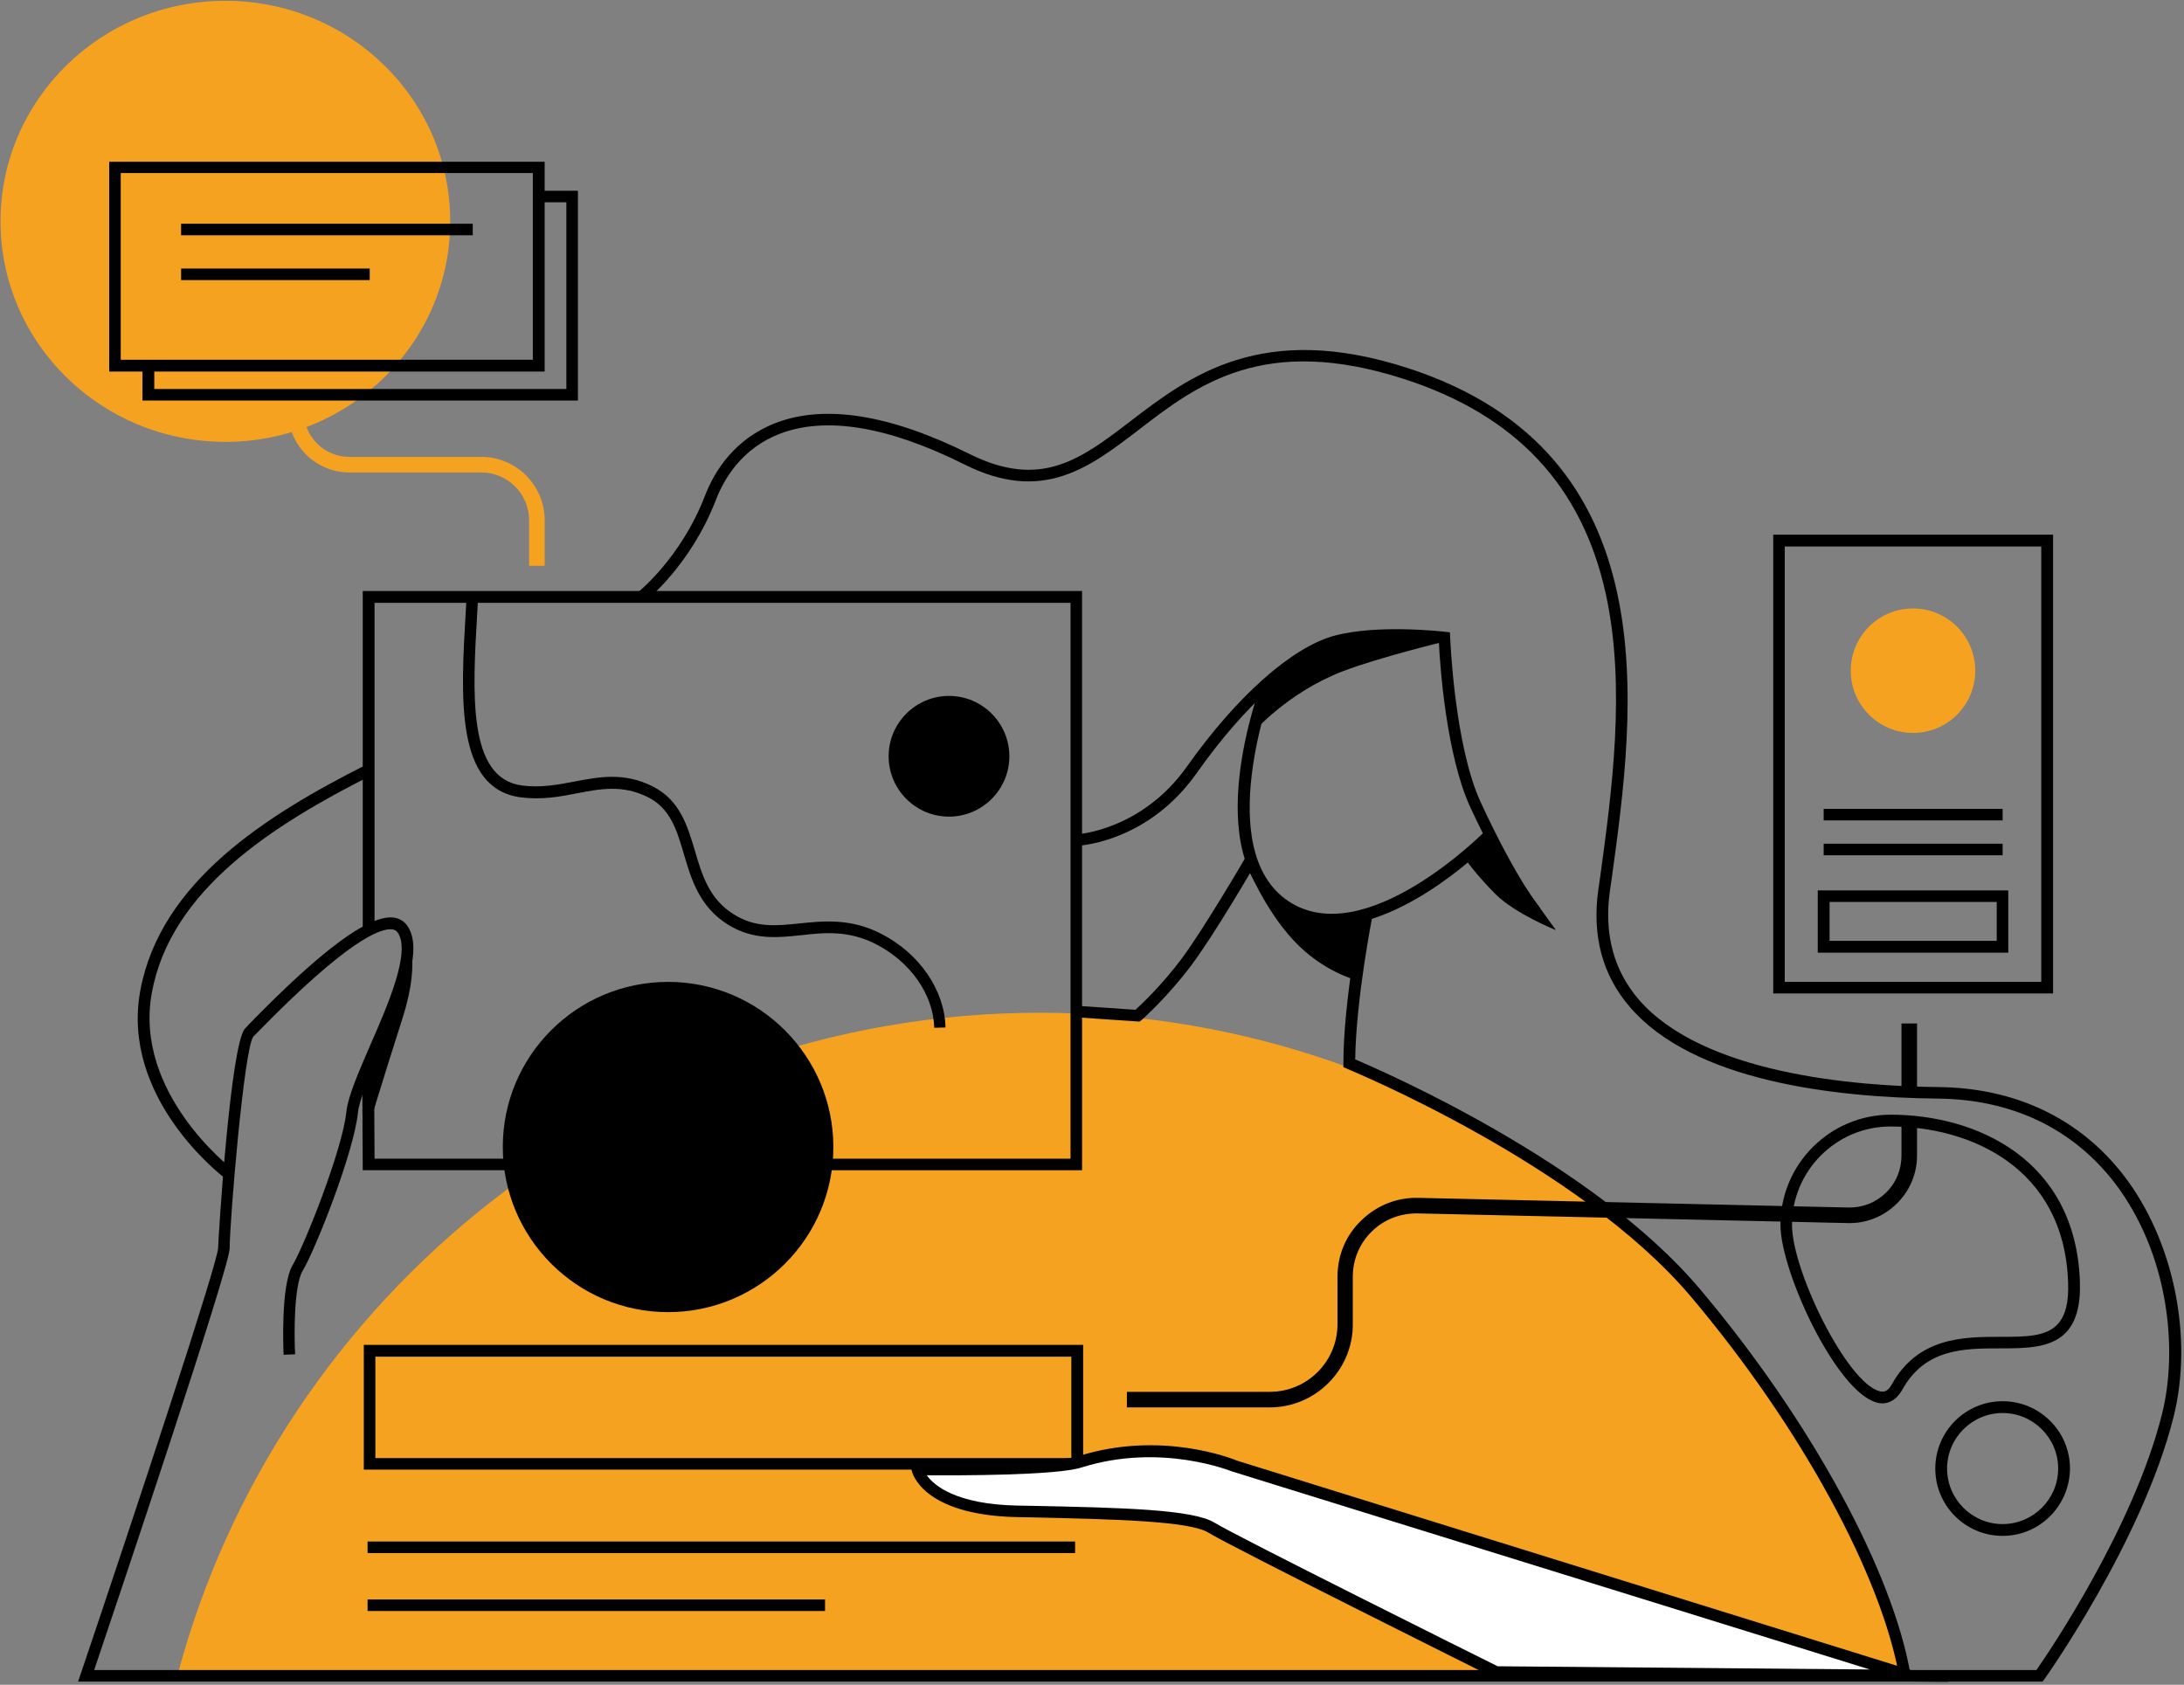 <?xml version="1.0" encoding="UTF-8"?>
<svg width="814px" height="628px" viewBox="0 0 814 628" version="1.1" xmlns="http://www.w3.org/2000/svg" xmlns:xlink="http://www.w3.org/1999/xlink">
    <rect x="0" y="0" width="814" height="628" fill="#808080" stroke="none"/>
    <title>feature-ux</title>
    <g id="Illustrations" stroke="none" stroke-width="1" fill="none" fill-rule="evenodd">
        <g id="ux" transform="translate(-129, -145)" fill-rule="nonzero">
            <g id="feature-ux" transform="translate(129.2, 145.3)">
                <g id="colors" fill="#F6A221">
                    <path d="M202.8,210.6 L197,210.6 L197,193.6 C197,183.8 189,175.8 179.2,175.8 L130,175.8 C117.4,175.8 107.2,165.6 107.2,153 L107.2,146.8 L113,146.8 L113,153 C113,162.4 120.6,170 130,170 L179.2,170 C192.2,170 202.8,180.6 202.8,193.6 L202.8,210.6 Z" id="Path"></path>
                    <path d="M709.1,624.3 C671.3,482.1 541.6,377.2 387.5,377.2 C233.4,377.2 103.7,482.1 65.9,624.3 L709.1,624.3 Z" id="Path"></path>
                    <ellipse id="Oval" cx="83.8" cy="82.2" rx="83.8" ry="82.2"></ellipse>
                    <circle id="Oval" cx="712.8" cy="249.7" r="23.2"></circle>
                </g>
                <path d="M348,382.8 C347.7,370.5 339.2,358.3 326.4,351.7 C316.1,346.4 307.1,347.3 298.4,348.3 C289.6,349.2 280.6,350.2 271.2,344.4 C260.5,337.8 257.4,327.3 254.7,318.1 C252,308.9 249.6,300.9 241,296.7 C231.8,292.2 223.6,293.7 214.9,295.4 C208.4,296.7 201.6,297.9 193.8,296.9 C169.5,293.6 171.5,260 173.4,227.5 L173.7,222.1 L178,222.3 L177.7,227.7 C175.9,258.2 174,289.7 194.3,292.5 C201.3,293.4 207.8,292.2 214,291 C223,289.3 232.3,287.5 242.8,292.7 C253.2,297.8 256,307.5 258.8,316.8 C261.4,325.7 264.1,334.9 273.4,340.6 C281.5,345.6 289.1,344.8 297.8,343.9 C306.7,343 316.9,341.9 328.3,347.8 C342.5,355.1 351.9,368.8 352.2,382.7 L348,382.8 Z" id="Path" fill="#000000"></path>
                <polygon id="Path" fill="#000000" points="403.1 435.9 135 435.9 134.8 396.5 139.2 396.5 139.4 431.6 398.8 431.6 398.8 224.4 139.4 224.4 139.4 345.5 135 345.5 135 220 403.1 220"></polygon>
                <path d="M403.5,547.5 L135.4,547.5 L135.4,501 L403.5,501 L403.5,547.5 Z M139.7,543.2 L399.1,543.2 L399.1,505.4 L139.7,505.4 L139.7,543.2 Z" id="Shape" fill="#000000"></path>
                <g id="Group" transform="translate(186.8, 365.7)" fill="#000000">
                    <circle id="Oval" cx="62" cy="61.5" r="59.4"></circle>
                    <path d="M62,123.1 C28,123.1 0.4,95.5 0.4,61.5 C0.4,27.5 28,0 62,0 C96,0 123.6,27.6 123.6,61.6 C123.6,95.6 95.9,123.1 62,123.1 Z M62,4.3 C30.4,4.3 4.8,30 4.8,61.5 C4.8,93 30.5,118.7 62,118.7 C93.5,118.7 119.2,93 119.2,61.5 C119.2,30 93.5,4.3 62,4.3 Z" id="Shape"></path>
                </g>
                <g id="Group" transform="translate(330.8, 258.7)" fill="#000000">
                    <circle id="Oval" cx="22.7" cy="22.9" r="20.3"></circle>
                    <path d="M22.7,45.4 C10.3,45.4 0.2,35.3 0.2,22.9 C0.2,10.5 10.3,0.4 22.7,0.4 C35.1,0.4 45.2,10.5 45.2,22.9 C45.2,35.3 35.1,45.4 22.7,45.4 Z M22.7,4.8 C12.7,4.8 4.6,12.9 4.6,22.9 C4.6,32.9 12.7,41 22.7,41 C32.7,41 40.8,32.9 40.8,22.9 C40.8,12.9 32.7,4.8 22.7,4.8 Z" id="Shape"></path>
                </g>
                <path d="M202.8,138.2 L40.5,138.2 L40.5,60 L202.8,60 L202.8,138.2 Z M44.8,133.8 L198.4,133.8 L198.4,64.2 L44.8,64.2 L44.8,133.8 Z" id="Shape" fill="#000000"></path>
                <polygon id="Path" fill="#000000" points="215.2 149 52.9 149 52.9 137 57.3 137 57.3 144.7 210.9 144.7 210.9 75.1 201.9 75.1 201.9 70.8 215.2 70.8"></polygon>
                <rect id="Rectangle" fill="#000000" x="67.3" y="83.1" width="108.7" height="4.3"></rect>
                <rect id="Rectangle" fill="#000000" x="67.3" y="99.8" width="70.3" height="4.3"></rect>
                <rect id="Rectangle" fill="#000000" x="136.8" y="574.3" width="263.7" height="4.3"></rect>
                <rect id="Rectangle" fill="#000000" x="136.8" y="595.9" width="170.5" height="4.3"></rect>
                <path d="M83.8,439 C82.2,437.8 44.7,408.9 52.1,368.9 C59.6,328.5 98.8,303.7 136.2,284.8 L138.2,288.7 C101.8,307.1 63.5,331.2 56.4,369.7 C49.5,407.1 86,435.2 86.4,435.5 L83.8,439 Z" id="Path" fill="#000000"></path>
                <path d="M570.7,341.1 C570.3,340.7 561.6,330.2 547.8,300.6 C538.8,281.1 536.5,247.7 536.1,239.3 C530.2,238.7 511.1,237.4 498.2,240.9 C483.3,245 463.7,262.5 445.8,287.9 C428,313.1 403.2,314.8 402.1,314.9 L401.8,310.6 C402,310.6 425.6,308.9 442.2,285.4 C460.7,259.3 481.1,241.1 497,236.7 C513.2,232.3 537.4,235.1 538.4,235.2 L540.2,235.4 L540.3,237.3 C540.3,237.7 541.9,277.7 551.7,298.8 C565.1,327.8 573.8,338.2 573.9,338.3 L570.7,341.1 Z" id="Path" fill="#000000"></path>
                <path d="M496.2,344.7 C489.8,344.7 483.4,343.1 477.6,339.2 C446.1,318.2 469.2,256.2 470.2,253.6 L474.3,255.1 C474.1,255.7 451.4,316.5 480,335.6 C508.6,354.7 553.2,309.7 553.6,309.2 L556.7,312.2 C555.2,313.9 524.6,344.7 496.2,344.7 Z" id="Path" fill="#000000"></path>
                <path d="M707.8,625.4 C701.3,587.2 670.8,531.3 630,483 C588.2,433.5 502.7,398.5 501.9,398.1 L500.5,397.5 L500.5,396 C500.5,372.9 507,340.2 507.1,339.9 L511.4,340.8 C511.3,341.1 505.2,372 504.9,394.6 C516.2,399.4 593.8,433.3 633.3,480.1 C674.6,529 705.5,585.7 712,624.6 L707.8,625.4 Z" id="Path" fill="#000000"></path>
                <path d="M424.5,380.5 L400.8,378.9 L401.1,374.6 L423,376.1 C425.3,374 433,366.7 440.1,357.2 C448.6,345.8 464.1,319.2 464.2,319 L468,321.2 C467.4,322.3 452.3,348.3 443.6,359.8 C434.9,371.4 425.6,379.6 425.2,380 L424.5,380.5 Z" id="Path" fill="#000000"></path>
                <path d="M765,370 L660.7,370 L660.7,199 L765,199 L765,370 L765,370 Z M665,365.7 L760.6,365.7 L760.6,203.4 L665,203.4 L665,365.7 Z" id="Shape" fill="#000000"></path>
                <path d="M748.3,354.8 L677.3,354.8 L677.3,331.6 L748.3,331.6 L748.3,354.8 Z M681.7,350.4 L744,350.4 L744,335.9 L681.7,335.9 L681.7,350.4 Z" id="Shape" fill="#000000"></path>
                <rect id="Rectangle" fill="#000000" x="679.5" y="314.2" width="66.7" height="4.3"></rect>
                <rect id="Rectangle" fill="#000000" x="679.5" y="301.2" width="66.7" height="4.3"></rect>
                <path d="M538.3,238.8 C538.3,238.8 507,234.7 496.5,239.2 C486,243.7 471.9,255.3 471.9,255.3 L466.9,272.7 C466.9,272.7 479.5,257.9 500.3,249.9 C513.6,244.8 538.3,238.8 538.3,238.8 Z" id="Path" fill="#000000"></path>
                <path d="M464.6,322.5 C464.6,322.5 471.2,338.8 482,350.3 C492.8,361.9 505.2,365 505.2,365 L508.8,342.5 L492,343.2 L477.1,336.5 L464.6,322.5 Z" id="Path" fill="#000000"></path>
                <path d="M579.7,346.4 C579.7,346.4 564.5,340.3 557.2,333 C549.9,325.7 545.5,319.4 545.5,319.4 L554.5,311.4 L579.7,346.4 Z" id="Path" fill="#000000"></path>
                <path d="M150.9,348.1 C150.9,348.1 157.4,355.5 149.8,379.3 C142.2,403.1 137,420.4 137,420.4 L137,396.4 L149.6,367.3 L152.4,357.4 L150.9,348.1 Z" id="Path" fill="#000000"></path>
                <path d="M761.1,626.5 L28.9,626.5 L29.9,623.6 C50.4,562.9 80.9,470.6 81.1,464.9 C81.1,461.9 85.7,388.4 91.2,383 C91.5,382.7 92,382.2 92.6,381.5 C119.5,353.9 137,340.9 146.2,341.7 C148.5,341.9 150.4,343 151.7,344.9 C157.9,354.1 149.6,373 141.7,391.2 C137.6,400.6 133.7,409.5 133.2,414.5 C131.7,429.3 117.3,465.6 112.6,473.4 C109.3,478.9 109.4,497.7 109.8,504.5 L105.5,504.7 C105.4,502.1 104.4,478.8 108.9,471.2 C113.3,463.8 127.5,428.1 128.9,414.1 C129.5,408.4 133.3,399.7 137.7,389.5 C144.5,374 152.9,354.6 148.1,347.4 C147.6,346.6 146.9,346.2 145.8,346.1 C141.5,345.7 129.2,350.2 95.7,384.6 C95,385.3 94.5,385.8 94.2,386.1 C90.7,390.9 85.4,455.1 85.4,465 C85.4,472.1 43.3,597.3 34.9,622.2 L758.8,622.2 C763.7,615.2 795.1,568.8 805.6,526.8 C811.6,503 808.3,467.1 787.8,440.4 C772.2,420.3 749.6,409.5 722.2,409.2 C682.9,408.8 631,402.6 607.3,375.1 C597.1,363.3 593.1,348.6 595.5,331.4 L596.2,326.6 C600.5,295.1 605.9,255.9 598.3,221.1 C589.4,180.7 564.8,154.5 523.2,141 C470.9,124.1 446,143.1 424.1,160 C405.7,174.1 388.3,187.4 359.2,172.8 C330.8,158.6 307.6,154.8 290.4,161.4 C276.5,166.8 269.8,177.8 266.6,186.1 C257.2,210.4 240.8,223.4 240.1,224 L237.4,220.6 C237.6,220.5 253.6,207.7 262.5,184.6 C266,175.5 273.4,163.4 288.8,157.4 C307.2,150.3 331.5,154.2 361.1,168.9 C387.8,182.2 402.6,170.9 421.4,156.5 C443.1,139.9 470.1,119.3 524.5,136.9 C622.3,168.6 609.2,264 600.5,327.2 L599.8,332 C597.6,347.9 601.3,361.5 610.6,372.3 C634.5,399.9 690.8,404.6 722.3,404.9 C751,405.2 774.9,416.6 791.3,437.8 C809.9,461.9 817.4,498 809.9,527.9 C798.3,574.1 762.1,625.2 761.7,625.7 L761.1,626.5 Z" id="Path" fill="#000000"></path>
                <path d="M473.1,524.3 L419.8,524.3 L419.8,518.5 L473.1,518.5 C487,518.5 498.3,507.2 498.3,493.3 L498.3,475.6 C498.3,467.6 501.4,460.1 507.2,454.6 C512.9,449 520.5,446 528.4,446.2 L688.7,449.8 C694,449.9 698.9,448 702.7,444.3 C706.5,440.6 708.5,435.7 708.5,430.4 L708.5,418.6 L714.3,418.6 L714.3,430.4 C714.3,437.2 711.6,443.6 706.7,448.4 C701.8,453.2 695.3,455.8 688.5,455.6 L528.2,452 C521.8,451.9 515.7,454.2 511.1,458.7 C506.5,463.2 504,469.2 504,475.6 L504,493.3 C504.1,510.3 490.1,524.3 473.1,524.3 Z" id="Path" fill="#000000"></path>
                <rect id="Rectangle" fill="#000000" x="708.5" y="381.2" width="5.8" height="24.9"></rect>
                <path d="M701.4,522.8 C700.6,522.8 699.9,522.7 699.3,522.5 C684.3,518.6 663.4,473.7 663.4,456.3 C663.4,433.7 681.8,415.2 704.5,415.2 C736,415.2 773.4,431.5 775,477.4 L775,477.4 C775.3,486.2 773.6,492.4 769.8,496.4 C764.2,502.2 755.1,502.3 745.4,502.3 C731.5,502.3 717.2,502.4 708.7,517.9 C706.4,521.8 703.6,522.8 701.4,522.8 Z M704.4,419.6 C684.2,419.6 667.7,436.1 667.7,456.3 C667.7,473.4 688.2,515.2 700.4,518.3 C701.7,518.6 703.3,518.6 704.8,515.9 C714.6,498.1 731.6,498 745.4,498 C754.5,498 762.3,498 766.6,493.4 C769.6,490.3 770.9,485.2 770.6,477.6 L770.6,477.6 C769.1,434.8 734,419.6 704.4,419.6 Z" id="Shape" fill="#000000"></path>
                <path d="M746.2,572.2 C732.4,572.2 721.1,561 721.1,547.1 C721.1,533.3 732.3,522 746.2,522 C760,522 771.3,533.2 771.3,547.1 C771.2,561 760,572.2 746.2,572.2 Z M746.2,526.4 C734.8,526.4 725.5,535.7 725.5,547.1 C725.5,558.5 734.8,567.8 746.2,567.8 C757.6,567.8 766.9,558.5 766.9,547.1 C766.9,535.7 757.6,526.4 746.2,526.4 Z" id="Shape" fill="#000000"></path>
                <g id="Group" transform="translate(338.8, 537.7)">
                    <path d="M372.6,86.6 L121.3,8.5 C121.3,8.5 94.3,-3 63.4,6.9 C52.7,10.3 2.8,9.7 2.8,9.7 C2.8,9.7 5.9,24.6 39.9,25.4 C73.9,26.2 104.5,26.5 112.5,31.5 C120.5,36.5 218.6,85.4 218.6,85.4 L372.6,86.6 Z" id="Path" fill="#FFFFFF"></path>
                    <path d="M387.3,88.9 L218.1,87.5 L217.7,87.3 C213.7,85.3 119.4,38.3 111.4,33.3 C104.3,28.9 75.9,28.3 45.7,27.6 L39.9,27.5 C4.6,26.7 0.9,10.8 0.8,10.1 L0.3,7.5 L3,7.5 C3.5,7.5 52.6,8.1 62.9,4.8 C93.5,-4.9 120,5.6 122.2,6.5 L387.3,88.9 Z M219.2,83.1 L357.9,84.3 L120.6,10.6 L120.5,10.6 C120.2,10.5 93.9,-0.4 64.1,9 C54.8,12 18.2,12 6.4,11.9 C9.2,15.8 17.4,22.7 40,23.2 L45.8,23.3 C79.2,24 105.6,24.6 113.7,29.6 C121.2,34.3 211.9,79.5 219.2,83.1 Z" id="Shape" fill="#000000"></path>
                </g>
            </g>
        </g>
    </g>
</svg>